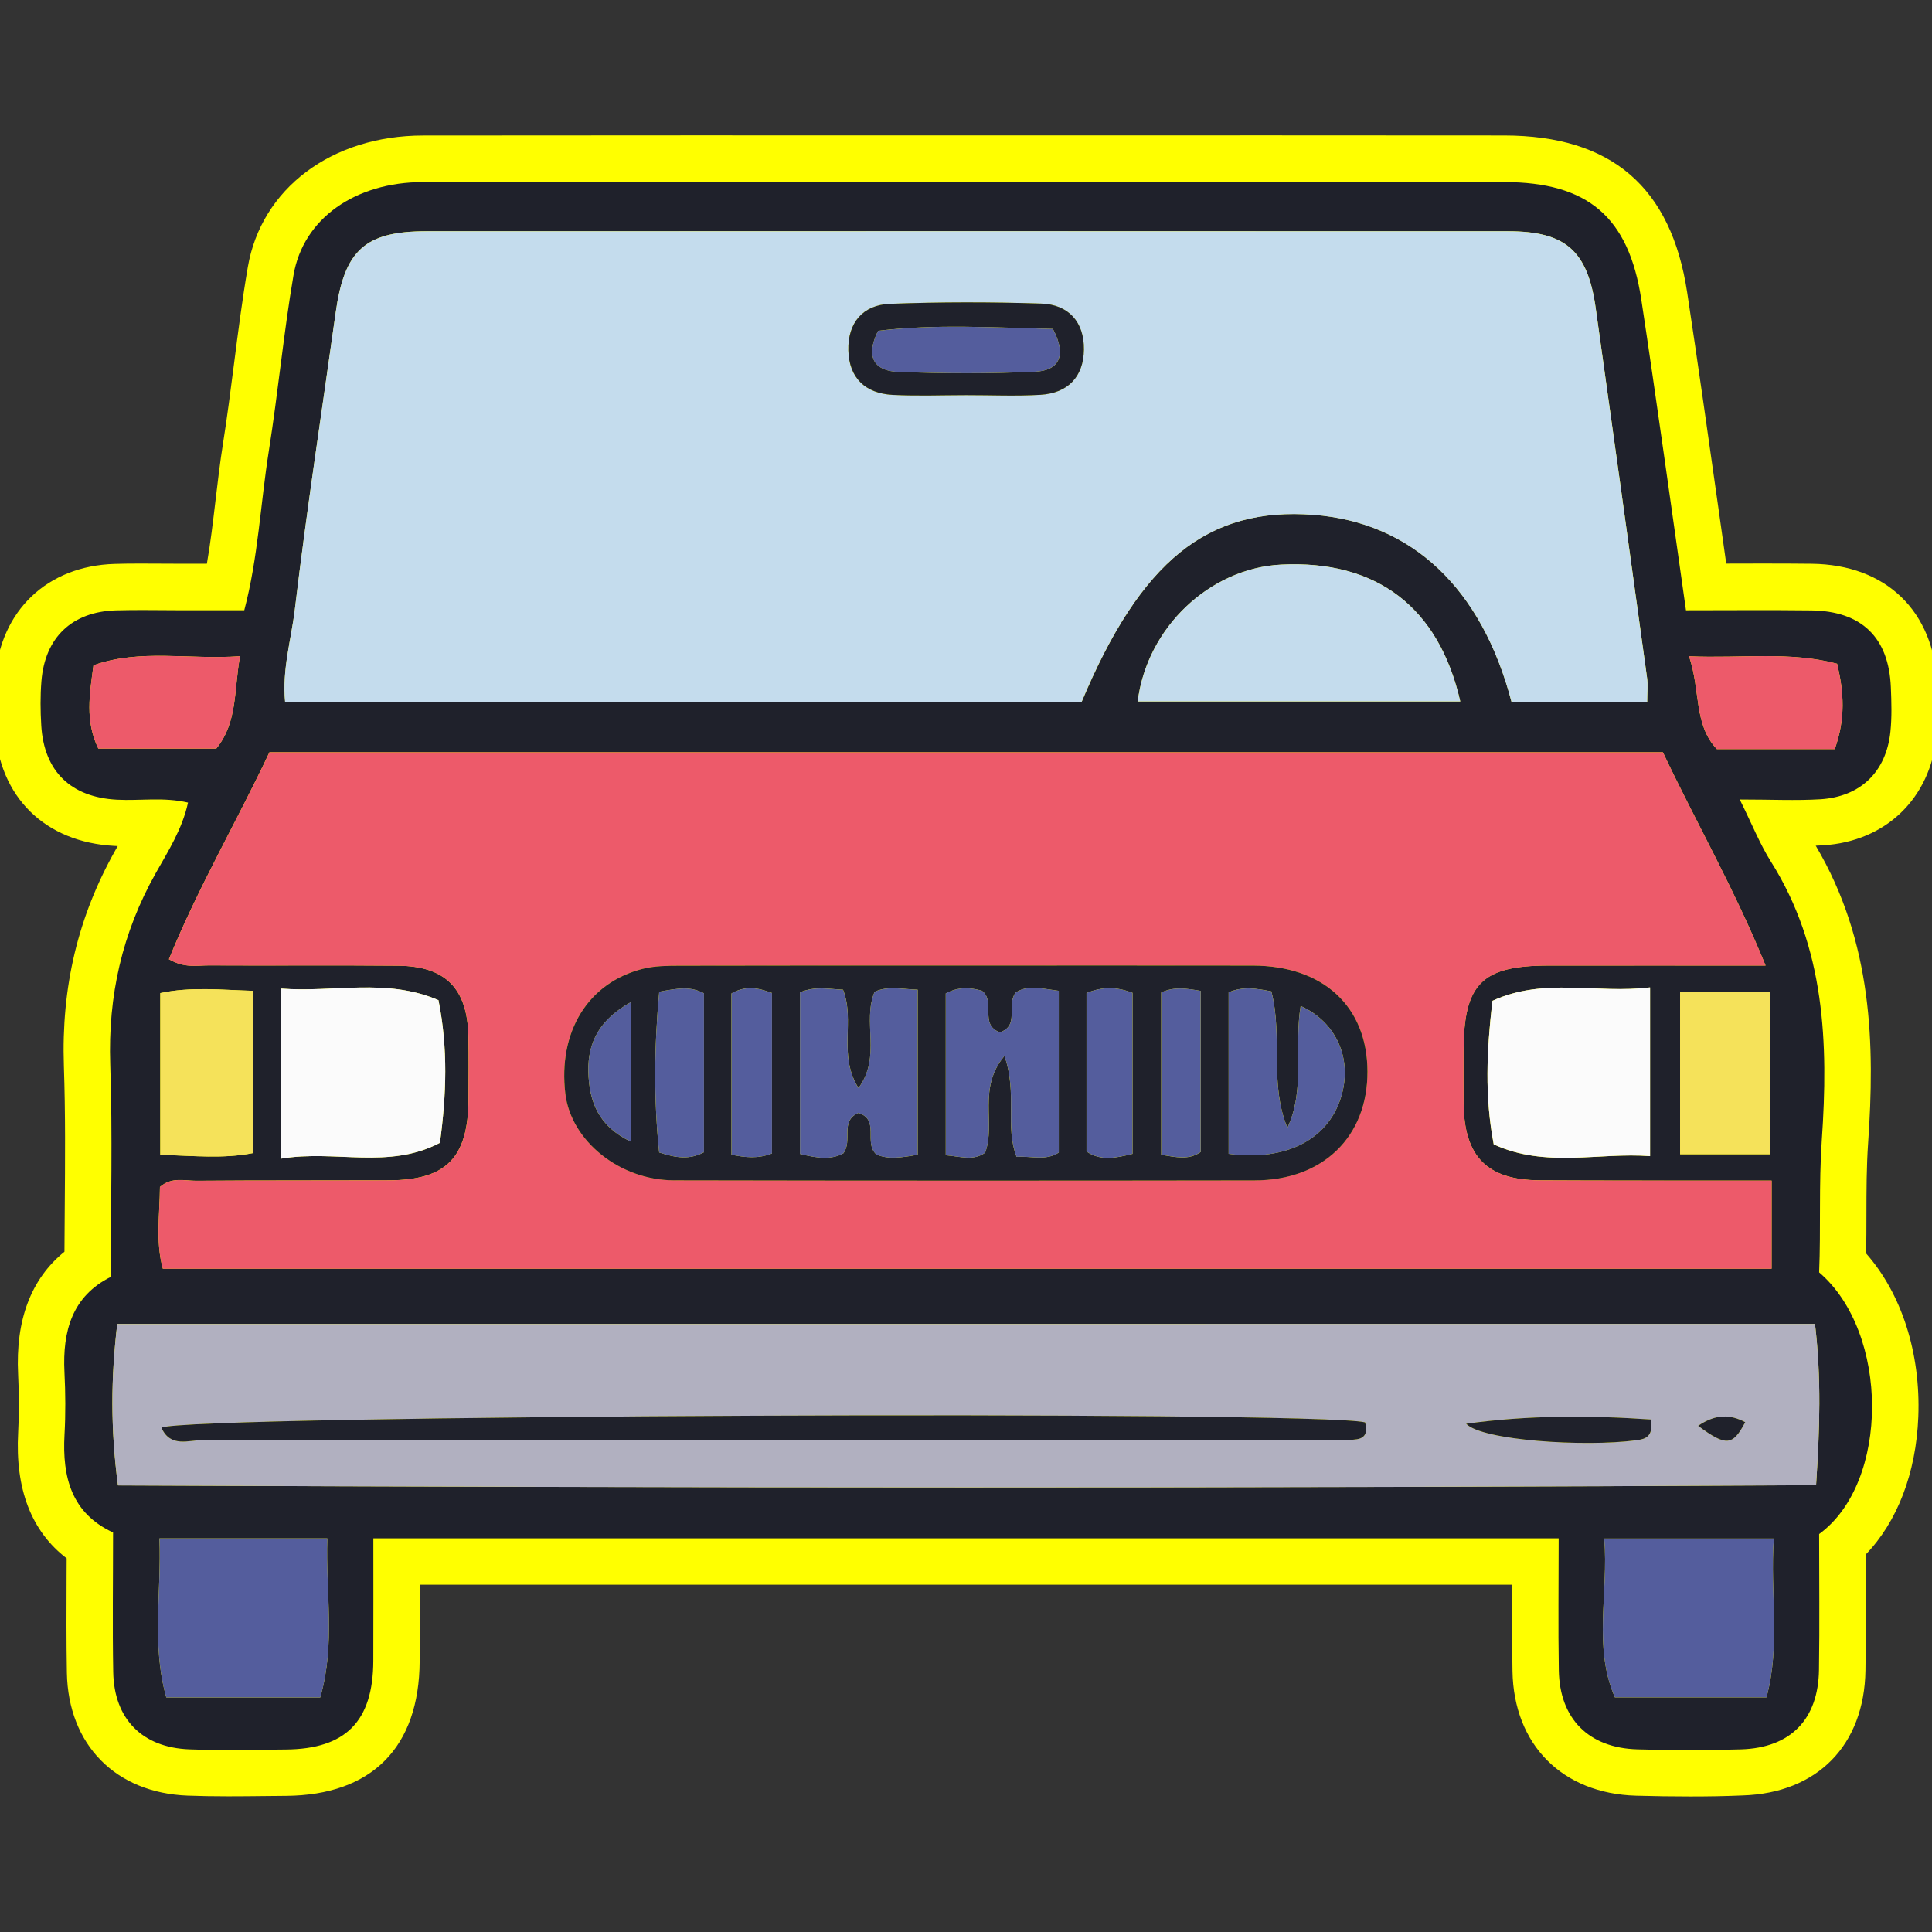 <?xml version="1.0" encoding="utf-8"?>
<!-- Generator: Adobe Illustrator 27.2.0, SVG Export Plug-In . SVG Version: 6.00 Build 0)  -->
<svg version="1.1" id="Layer_1" xmlns="http://www.w3.org/2000/svg" xmlns:xlink="http://www.w3.org/1999/xlink" x="0px" y="0px"
	 viewBox="0 0 500 500" style="enable-background:new 0 0 500 500;" xml:space="preserve">
<rect x="0" y="0" width="500" height="500" fill="#333333" stroke="none"/>
<style type="text/css">
	.st0{fill:#FFFF00;}
	.st1{fill:#1F212B;}
	.st2{fill:#C4DCED;}
	.st3{fill:#ED5A6A;}
	.st4{fill:#B1B0C0;}
	.st5{fill:#FBFBFB;}
	.st6{fill:#545D9D;}
	.st7{fill:#F5E25A;}
</style>
<g>
	<path class="st0" d="M437.39,464.93c-4.53,0-9.22-0.07-13.95-0.2c-19.13-0.54-31.7-13.2-32.01-32.26
		c-0.12-7.43-0.1-14.7-0.07-22.35H108.63c0.01,6.51,0.01,13.13-0.02,19.75c-0.09,22.33-12.37,34.73-34.58,34.9
		c-1.76,0.01-3.53,0.03-5.29,0.05c-3.21,0.04-6.42,0.07-9.62,0.07c-4,0-7.35-0.06-10.54-0.18c-18.67-0.7-30.94-13.19-31.27-31.81
		c-0.15-8.29-0.11-16.4-0.08-24.98c0.01-1.53,0.01-3.07,0.02-4.62C8.11,396.29,3.9,385.37,4.7,370.72
		c0.26-4.69,0.25-9.75-0.01-15.04c-0.7-14.07,3.33-24.71,11.99-31.74c0.02-3.58,0.05-7.14,0.07-10.63
		c0.1-12.92,0.2-25.13-0.22-37.46c-0.69-20.4,3.66-38.65,13.32-55.8c0.2-0.36,0.41-0.72,0.62-1.09c-0.29-0.01-0.58-0.02-0.86-0.04
		c-17.98-0.96-29.83-12.62-30.91-30.44c-0.29-4.78-0.27-9.1,0.05-13.18c1.38-17.31,13.5-28.83,30.87-29.36
		c1.99-0.06,4.09-0.09,6.63-0.09c1.69,0,3.38,0.01,5.07,0.02c1.63,0.01,3.26,0.02,4.89,0.02l7.33,0c0.93-5.31,1.57-10.76,2.24-16.41
		c0.57-4.8,1.15-9.77,1.94-14.74c1.07-6.74,1.96-13.72,2.83-20.47c1.05-8.21,2.14-16.7,3.58-25.12
		c3.48-20.36,21.7-34.05,45.34-34.08c22.96-0.03,45.91-0.04,68.86-0.04l87.05,0.01l63.79-0.01c20.04,0,40.08,0.01,60.12,0.03
		c27.72,0.03,43.21,13.32,47.35,40.62c2.8,18.47,5.36,36.57,8.07,55.73c0.68,4.79,1.36,9.61,2.04,14.45
		c3.16-0.01,6.33-0.02,9.49-0.02c4.86,0,8.88,0.02,12.64,0.06c19.25,0.22,31.7,12.25,32.48,31.39c0.18,4.37,0.3,8.67-0.16,13.2
		c-1.65,16.17-13.17,27.27-29.34,28.27c-0.64,0.04-1.28,0.07-1.95,0.1c14.82,25.05,15.3,51.76,13.56,76.96
		c-0.42,6.12-0.43,12.22-0.44,18.68c0,3.24-0.01,6.56-0.07,9.9c9.16,10.4,14.14,25.74,13.5,42.29
		c-0.57,14.56-5.46,27.19-13.64,35.65c0,1.71,0.01,3.43,0.02,5.16c0.03,8.1,0.06,16.47-0.06,24.8
		c-0.29,19.36-12.46,31.76-31.78,32.36C446.56,464.86,441.98,464.93,437.39,464.93z"/>
</g>
<g>
	<path class="st1" d="M450.25,206.91c3.23,6.52,5.22,11.56,8.06,16.07c14.05,22.29,14.9,47.05,13.17,72.07
		c-0.8,11.51-0.22,22.96-0.69,34.24c18.22,15.55,18.3,54.4,0,67.72c0,11.55,0.14,23.36-0.04,35.17
		c-0.19,12.82-7.35,20.15-20.15,20.55c-8.93,0.28-17.89,0.26-26.83,0c-12.64-0.36-20.15-7.92-20.35-20.46
		c-0.19-11.16-0.04-22.32-0.04-34.15c-102.02,0-203.72,0-306.76,0c0,10.25,0.03,20.98-0.01,31.7c-0.06,15.67-7.13,22.83-22.68,22.95
		c-8.3,0.07-16.62,0.27-24.91-0.04c-12.24-0.46-19.51-7.87-19.72-20.02c-0.21-11.81-0.04-23.63-0.04-36.11
		c-10.72-4.94-13.17-14.28-12.57-25.22c0.3-5.42,0.26-10.87-0.01-16.29c-0.53-10.65,2.04-19.66,11.99-24.63
		c0-18.67,0.48-36.85-0.14-55c-0.6-17.73,3.08-34.04,11.78-49.5c3.21-5.69,6.86-11.4,8.35-18.25c-6.35-1.48-12.41-0.43-18.41-0.75
		c-11.91-0.63-18.85-7.33-19.57-19.18c-0.23-3.82-0.27-7.69,0.04-11.5c0.91-11.33,7.93-17.98,19.27-18.32
		c5.42-0.16,10.86-0.03,16.29-0.03c5.41,0,10.82,0,16.94,0c3.6-13.64,4.19-27.6,6.36-41.27c2.39-15.11,3.81-30.37,6.38-45.44
		c2.51-14.68,15.98-24.08,33.52-24.1c51.1-0.06,102.21-0.02,153.31-0.02c42.16,0,84.32-0.02,126.48,0.02
		c21.61,0.02,32.24,8.97,35.5,30.42c4.01,26.45,7.64,52.95,11.56,80.4c10.83,0,21.62-0.1,32.4,0.03
		c13.03,0.15,20.1,6.99,20.62,19.88c0.16,3.83,0.28,7.7-0.11,11.49c-1.06,10.36-7.7,16.86-18.14,17.51
		C464.78,207.23,458.41,206.91,450.25,206.91z M426.29,181.7c0-2.53,0.22-4.45-0.03-6.3c-4.39-31.9-8.81-63.79-13.29-95.68
		c-2.09-14.87-7.8-19.87-22.7-19.88c-93.29-0.02-186.58-0.02-279.86,0c-15.94,0-21.28,4.87-23.54,21.11
		c-3.57,25.58-7.51,51.11-10.56,76.76c-0.93,7.79-3.35,15.55-2.51,24.01c68.95,0,137.55,0,206.09,0
		c15.34-36.63,32.68-50.6,60.09-48.49c25.39,1.96,43.47,18.93,51.22,48.45C402.46,181.7,413.85,181.7,426.29,181.7z M458.49,305.54
		c-3.91,0-7.04,0-10.17,0c-16.61-0.02-33.21,0.01-49.82-0.08c-13.65-0.07-19.59-6.12-19.73-19.92c-0.05-4.47-0.01-8.94-0.01-13.42
		c0.03-17.52,4.67-22.22,22.02-22.24c18.1-0.02,36.2,0,56.15,0c-8.15-20.02-18.12-37.3-26.58-55.2c-120.5,0-240.19,0-360.62,0
		c-8.43,17.92-18.54,35.13-26.02,53.57c4.09,2.37,7.33,1.57,10.41,1.59c16.29,0.09,32.57-0.07,48.86,0.08
		c12.33,0.11,17.99,5.9,18.24,18.28c0.11,5.43,0.04,10.86,0.02,16.29c-0.07,15.13-5.73,20.92-20.6,20.97
		c-16.61,0.06-33.21-0.01-49.82,0.12c-3.05,0.02-6.39-1.07-9.43,1.6c-0.04,6.99-1.18,14.2,0.75,21.16c139.01,0,277.45,0,416.34,0
		C458.49,320.82,458.49,313.9,458.49,305.54z M469.72,342.63c-146.95,0-292.4,0-439.37,0c-1.66,13.88-1.76,27.17,0.18,41.79
		c146.81,0.63,292.79,0.75,439.47-0.06C470.96,369.64,471.38,356.8,469.72,342.63z M294.44,181.54c27.82,0,55.58,0,83.48,0
		c-5.58-24.49-21.75-36.66-46.37-35.42C313.1,147.06,296.81,162.38,294.44,181.54z M72.72,299.86c14.05-2.37,27.83,2.89,41.13-4.09
		c1.69-12.51,2.12-24.42-0.37-36.92c-13.45-5.8-27.02-1.94-40.76-3C72.72,270.55,72.72,284.19,72.72,299.86z M386.24,259.01
		c-1.5,13.02-2.04,24.68,0.33,37.16c13.46,6.19,27.24,2.01,40.46,3.04c0-15.34,0-29.21,0-43.67
		C413.2,257.26,399.66,252.84,386.24,259.01z M43.04,439.31c14.2,0,26.55,0,39.83,0c4-13.76,1.37-27.26,1.84-41.18
		c-14.83,0-28.68,0-43.45,0C41.82,412.1,39.17,425.61,43.04,439.31z M459.06,398.17c-15.16,0-29.02,0-43.88,0
		c1.15,14.15-2.96,28.02,2.75,41.11c13.76,0,26.1,0,39.23,0C460.85,425.71,458.06,412.39,459.06,398.17z M41.49,298.86
		c8.58,0.25,16.32,1.07,23.93-0.43c0-14.29,0-27.84,0-42c-8.24-0.24-15.97-1.11-23.93,0.58C41.49,271.07,41.49,284.39,41.49,298.86z
		 M458.19,298.71c0-14.24,0-27.98,0-42.06c-8.21,0-15.66,0-23.38,0c0,14.3,0,28.05,0,42.06
		C442.97,298.71,450.46,298.71,458.19,298.71z M55.98,193.73c5.55-6.81,4.53-15.1,6.14-23.9c-13.44,0.94-25.78-1.97-37.93,2.34
		c-1,7.54-2.23,14.36,1.25,21.56C35.61,193.73,45.69,193.73,55.98,193.73z M474.84,193.86c2.8-7.88,2.39-14.64,0.6-22.09
		c-12.32-3.27-24.59-1.33-38.32-1.93c3.04,8.9,1.15,17.62,7.19,24.02C454.61,193.86,464.41,193.86,474.84,193.86z"/>
	<path class="st2" d="M426.29,181.7c-12.44,0-23.84,0-35.1,0c-7.75-29.52-25.83-46.5-51.22-48.45
		c-27.41-2.11-44.75,11.86-60.09,48.49c-68.54,0-137.14,0-206.09,0c-0.84-8.47,1.59-16.22,2.51-24.01
		c3.05-25.64,6.99-51.18,10.56-76.76c2.27-16.24,7.6-21.11,23.54-21.11c93.29-0.02,186.58-0.02,279.86,0c14.9,0,20.61,5,22.7,19.88
		c4.48,31.89,8.9,63.78,13.29,95.68C426.52,177.26,426.29,179.17,426.29,181.7z M250.14,102.26c6.37,0,12.76,0.3,19.11-0.08
		c7.09-0.42,11.17-4.63,11.26-11.72c0.09-7.12-4-11.66-11.02-11.89c-13.04-0.44-26.12-0.44-39.16,0.06
		c-7.06,0.27-10.98,4.95-10.79,12.06c0.19,7.16,4.43,11.14,11.48,11.51C237.38,102.53,243.77,102.27,250.14,102.26z"/>
	<path class="st3" d="M458.49,305.54c0,8.36,0,15.28,0,22.81c-138.88,0-277.33,0-416.34,0c-1.94-6.96-0.79-14.17-0.75-21.16
		c3.04-2.67,6.38-1.57,9.43-1.6c16.6-0.13,33.21-0.06,49.82-0.12c14.87-0.05,20.53-5.84,20.6-20.97c0.03-5.43,0.09-10.86-0.02-16.29
		c-0.25-12.38-5.91-18.17-18.24-18.28c-16.28-0.15-32.57,0.01-48.86-0.08c-3.08-0.02-6.32,0.79-10.41-1.59
		c7.48-18.44,17.59-35.65,26.02-53.57c120.43,0,240.13,0,360.62,0c8.46,17.9,18.43,35.17,26.58,55.2c-19.96,0-38.05-0.01-56.15,0
		c-17.35,0.01-21.99,4.72-22.02,22.24c-0.01,4.47-0.04,8.95,0.01,13.42c0.14,13.8,6.08,19.85,19.73,19.92
		c16.61,0.09,33.21,0.06,49.82,0.08C451.45,305.54,454.58,305.54,458.49,305.54z M250.5,249.88c-24.88,0-49.77-0.03-74.65,0.03
		c-3.16,0.01-6.43,0.04-9.47,0.8c-14.2,3.57-21.98,16.26-20.07,32.34c1.44,12.16,14,22.38,28.13,22.41
		c50.08,0.09,100.17,0.1,150.25,0.02c17.73-0.03,29.24-11.31,29.21-28.18c-0.04-16.83-11.44-27.39-29.71-27.42
		C299.63,249.85,275.07,249.88,250.5,249.88z"/>
	<path class="st4" d="M469.72,342.63c1.66,14.16,1.24,27.01,0.28,41.74c-146.68,0.81-292.66,0.69-439.47,0.06
		c-1.94-14.63-1.84-27.91-0.18-41.79C177.33,342.63,322.77,342.63,469.72,342.63z M353.27,368.11
		c-12.47-3.13-305.85-1.9-311.49,1.38c2.35,5.27,7.1,3.19,10.78,3.19c97,0.11,193.99,0.09,290.99,0.08c2.55,0,5.13,0.08,7.63-0.29
		C353.64,372.1,353.89,370.2,353.27,368.11z M379.44,368.47c4.07,4.29,30.55,6.09,44.11,4.27c2.45-0.33,4.32-1.01,3.73-5.36
		C411.44,366.28,395.49,366.23,379.44,368.47z M439.48,369c7.28,5.39,8.93,5.2,12.18-0.94C447.79,366.05,444.15,365.87,439.48,369z"
		/>
	<path class="st2" d="M294.44,181.54c2.37-19.16,18.65-34.49,37.11-35.42c24.62-1.24,40.79,10.92,46.37,35.42
		C350.02,181.54,322.27,181.54,294.44,181.54z"/>
	<path class="st5" d="M72.72,299.86c0-15.68,0-29.31,0-44.02c13.74,1.06,27.31-2.8,40.76,3c2.49,12.51,2.06,24.42,0.37,36.92
		C100.55,302.76,86.77,297.49,72.72,299.86z"/>
	<path class="st5" d="M386.24,259.01c13.42-6.17,26.95-1.75,40.8-3.48c0,14.46,0,28.33,0,43.67c-13.22-1.03-27,3.15-40.46-3.04
		C384.21,283.69,384.75,272.03,386.24,259.01z"/>
	<path class="st6" d="M43.04,439.31c-3.87-13.7-1.22-27.21-1.77-41.18c14.77,0,28.62,0,43.45,0c-0.47,13.92,2.16,27.42-1.84,41.18
		C69.59,439.31,57.24,439.31,43.04,439.31z"/>
	<path class="st6" d="M459.06,398.17c-1,14.22,1.8,27.54-1.9,41.11c-13.12,0-25.47,0-39.23,0c-5.71-13.09-1.61-26.97-2.75-41.11
		C430.04,398.17,443.9,398.17,459.06,398.17z"/>
	<path class="st7" d="M41.49,298.86c0-14.47,0-27.79,0-41.86c7.96-1.69,15.69-0.82,23.93-0.58c0,14.16,0,27.71,0,42
		C57.81,299.93,50.07,299.11,41.49,298.86z"/>
	<path class="st7" d="M458.19,298.71c-7.73,0-15.21,0-23.38,0c0-14.01,0-27.76,0-42.06c7.71,0,15.17,0,23.38,0
		C458.19,270.73,458.19,284.47,458.19,298.71z"/>
	<path class="st3" d="M55.98,193.73c-10.29,0-20.37,0-30.54,0c-3.47-7.2-2.24-14.02-1.25-21.56c12.14-4.3,24.49-1.39,37.93-2.34
		C60.51,178.63,61.53,186.92,55.98,193.73z"/>
	<path class="st3" d="M474.84,193.86c-10.43,0-20.23,0-30.53,0c-6.04-6.4-4.15-15.12-7.19-24.02c13.73,0.6,26-1.34,38.32,1.93
		C477.23,179.22,477.64,185.97,474.84,193.86z"/>
	<path class="st1" d="M250.14,102.27c-6.37,0-12.76,0.26-19.11-0.07c-7.05-0.37-11.29-4.35-11.48-11.51
		c-0.18-7.12,3.73-11.79,10.79-12.06c13.04-0.49,26.12-0.49,39.16-0.06c7.02,0.23,11.11,4.77,11.02,11.89
		c-0.09,7.08-4.17,11.3-11.26,11.72C262.9,102.56,256.51,102.26,250.14,102.27z M272.49,85.13c-15.38-0.36-30.49-1.31-45.24,0.48
		c-3.53,7.12-0.65,10.41,5.21,10.63c11.79,0.45,23.63,0.48,35.42-0.05C273.82,95.93,276.29,92.32,272.49,85.13z"/>
	<path class="st1" d="M250.5,249.88c24.56,0,49.13-0.03,73.69,0.01c18.27,0.03,29.67,10.59,29.71,27.42
		c0.04,16.87-11.48,28.15-29.21,28.18c-50.08,0.08-100.17,0.08-150.25-0.02c-14.12-0.03-26.68-10.25-28.13-22.41
		c-1.91-16.07,5.87-28.77,20.07-32.34c3.03-0.76,6.3-0.79,9.47-0.8C200.74,249.86,225.62,249.88,250.5,249.88z M237.5,298.84
		c0-14,0-28.08,0-42.71c-4.2-0.16-7.87-1.01-11.15,0.54c-3.28,7.89,1.87,16.66-4.17,24.91c-5.39-8.59-0.81-17.32-4-25.45
		c-3.64-0.15-7.27-0.99-11.14,0.69c0,14.14,0,27.99,0,41.81c4.36,1.08,8.03,1.62,11.23-0.16c2.49-3.35-1-8.32,3.89-10.45
		c5.65,1.79,1.24,7.72,4.66,10.75C229.85,300.11,233.28,299.6,237.5,298.84z M244.76,257.09c0,13.71,0,27.52,0,41.89
		c3.88,0.32,7.18,1.52,10.19-0.67c2.82-7.56-2.06-16.65,5.01-25.04c3.41,9.87,0.03,18.1,3.13,26.12c3.83-0.26,7.58,1.09,10.92-1.11
		c0-14.21,0-28.04,0-41.86c-4.47-0.57-8.21-1.61-11.2,0.49c-2.45,3.4,1.14,8.47-4.03,10.25c-5.46-1.97-0.97-7.96-4.67-10.77
		C251.23,255.62,248.19,255.25,244.76,257.09z M333.18,291.86c-4.76-11.52-1.11-23.42-4.15-35.3c-3.85-0.73-7.4-1.37-11.06,0.26
		c0,14.26,0,28.08,0,41.78c15.28,2.04,26.33-4.02,29.37-15.63c2.47-9.44-1.72-18.58-10.73-22.63
		C334.85,270.86,337.87,281.87,333.18,291.86z M281.19,298.01c3.64,2.49,7.5,1.72,11.91,0.6c0-14.09,0-27.9,0-41.67
		c-4.19-1.6-7.79-1.63-11.91,0.05C281.19,270.54,281.19,284.11,281.19,298.01z M170.61,256.66c-1.31,14.07-1.44,27.98-0.02,41.59
		c4.55,1.49,7.88,1.9,11.6-0.05c0-13.74,0-27.53,0-41.14C178.66,255.21,175.58,255.73,170.61,256.66z M199.79,298.52
		c0-14.39,0-27.98,0-41.54c-3.89-1.52-7.16-1.83-10.49,0.12c0,13.96,0,27.79,0,41.74C193.09,299.58,196.14,299.9,199.79,298.52z
		 M300.52,256.85c0,14.47,0,28.29,0,42.01c3.97,0.64,7.08,1.42,10.22-0.72c0-13.8,0-27.63,0-41.7
		C307.01,255.82,303.97,255.28,300.52,256.85z M163.29,295.47c0-12.5,0-23.76,0-36.13c-7.88,4.41-11.23,10.16-11.02,18.08
		C152.47,285.12,154.89,291.49,163.29,295.47z"/>
	<path class="st1" d="M353.27,368.11c0.62,2.09,0.37,3.99-2.09,4.36c-2.5,0.37-5.09,0.29-7.63,0.29
		c-97,0.01-193.99,0.03-290.99-0.08c-3.68,0-8.43,2.08-10.78-3.19C47.42,366.2,340.8,364.97,353.27,368.11z"/>
	<path class="st1" d="M379.44,368.47c16.05-2.24,32-2.19,47.84-1.1c0.59,4.36-1.28,5.04-3.73,5.36
		C409.99,374.55,383.51,372.76,379.44,368.47z"/>
	<path class="st1" d="M439.48,369c4.67-3.14,8.31-2.95,12.18-0.94C448.41,374.2,446.75,374.39,439.48,369z"/>
	<path class="st6" d="M272.49,85.13c3.8,7.19,1.33,10.8-4.62,11.07c-11.79,0.53-23.62,0.49-35.42,0.05
		c-5.86-0.22-8.74-3.51-5.21-10.63C241.99,83.82,257.11,84.77,272.49,85.13z"/>
	<path class="st6" d="M237.5,298.84c-4.23,0.76-7.65,1.27-10.69-0.06c-3.41-3.03,0.99-8.96-4.66-10.75
		c-4.89,2.13-1.4,7.11-3.89,10.45c-3.2,1.78-6.87,1.24-11.23,0.16c0-13.83,0-27.68,0-41.81c3.88-1.68,7.51-0.84,11.14-0.69
		c3.19,8.13-1.39,16.85,4,25.45c6.03-8.25,0.89-17.02,4.17-24.91c3.28-1.55,6.94-0.7,11.15-0.54
		C237.5,270.76,237.5,284.84,237.5,298.84z"/>
	<path class="st6" d="M244.76,257.09c3.43-1.84,6.48-1.46,9.35-0.7c3.71,2.81-0.79,8.8,4.67,10.77c5.17-1.78,1.59-6.84,4.03-10.25
		c2.99-2.1,6.73-1.06,11.2-0.49c0,13.83,0,27.65,0,41.86c-3.34,2.2-7.09,0.85-10.92,1.11c-3.09-8.02,0.28-16.25-3.13-26.12
		c-7.07,8.39-2.19,17.48-5.01,25.04c-3.02,2.2-6.32,0.99-10.19,0.67C244.76,284.6,244.76,270.79,244.76,257.09z"/>
	<path class="st6" d="M333.18,291.86c4.69-9.99,1.68-21,3.43-31.51c9,4.05,13.2,13.19,10.73,22.63
		c-3.04,11.61-14.09,17.67-29.37,15.63c0-13.7,0-27.52,0-41.78c3.65-1.64,7.2-1,11.06-0.26
		C332.06,268.44,328.42,280.34,333.18,291.86z"/>
	<path class="st6" d="M281.19,298.01c0-13.89,0-27.46,0-41.02c4.12-1.68,7.72-1.64,11.91-0.05c0,13.77,0,27.57,0,41.67
		C288.7,299.72,284.83,300.49,281.19,298.01z"/>
	<path class="st6" d="M170.61,256.66c4.97-0.94,8.05-1.45,11.58,0.4c0,13.61,0,27.41,0,41.14c-3.72,1.95-7.04,1.54-11.6,0.05
		C169.17,284.65,169.3,270.73,170.61,256.66z"/>
	<path class="st6" d="M199.79,298.52c-3.65,1.39-6.7,1.07-10.49,0.33c0-13.95,0-27.78,0-41.74c3.33-1.95,6.6-1.64,10.49-0.12
		C199.79,270.53,199.79,284.13,199.79,298.52z"/>
	<path class="st6" d="M300.52,256.85c3.45-1.57,6.5-1.03,10.22-0.42c0,14.07,0,27.91,0,41.7c-3.14,2.14-6.26,1.36-10.22,0.72
		C300.52,285.13,300.52,271.31,300.52,256.85z"/>
	<path class="st6" d="M163.29,295.47c-8.4-3.99-10.82-10.36-11.02-18.06c-0.21-7.92,3.13-13.66,11.02-18.08
		C163.29,271.71,163.29,282.97,163.29,295.47z"/>
</g>
</svg>
